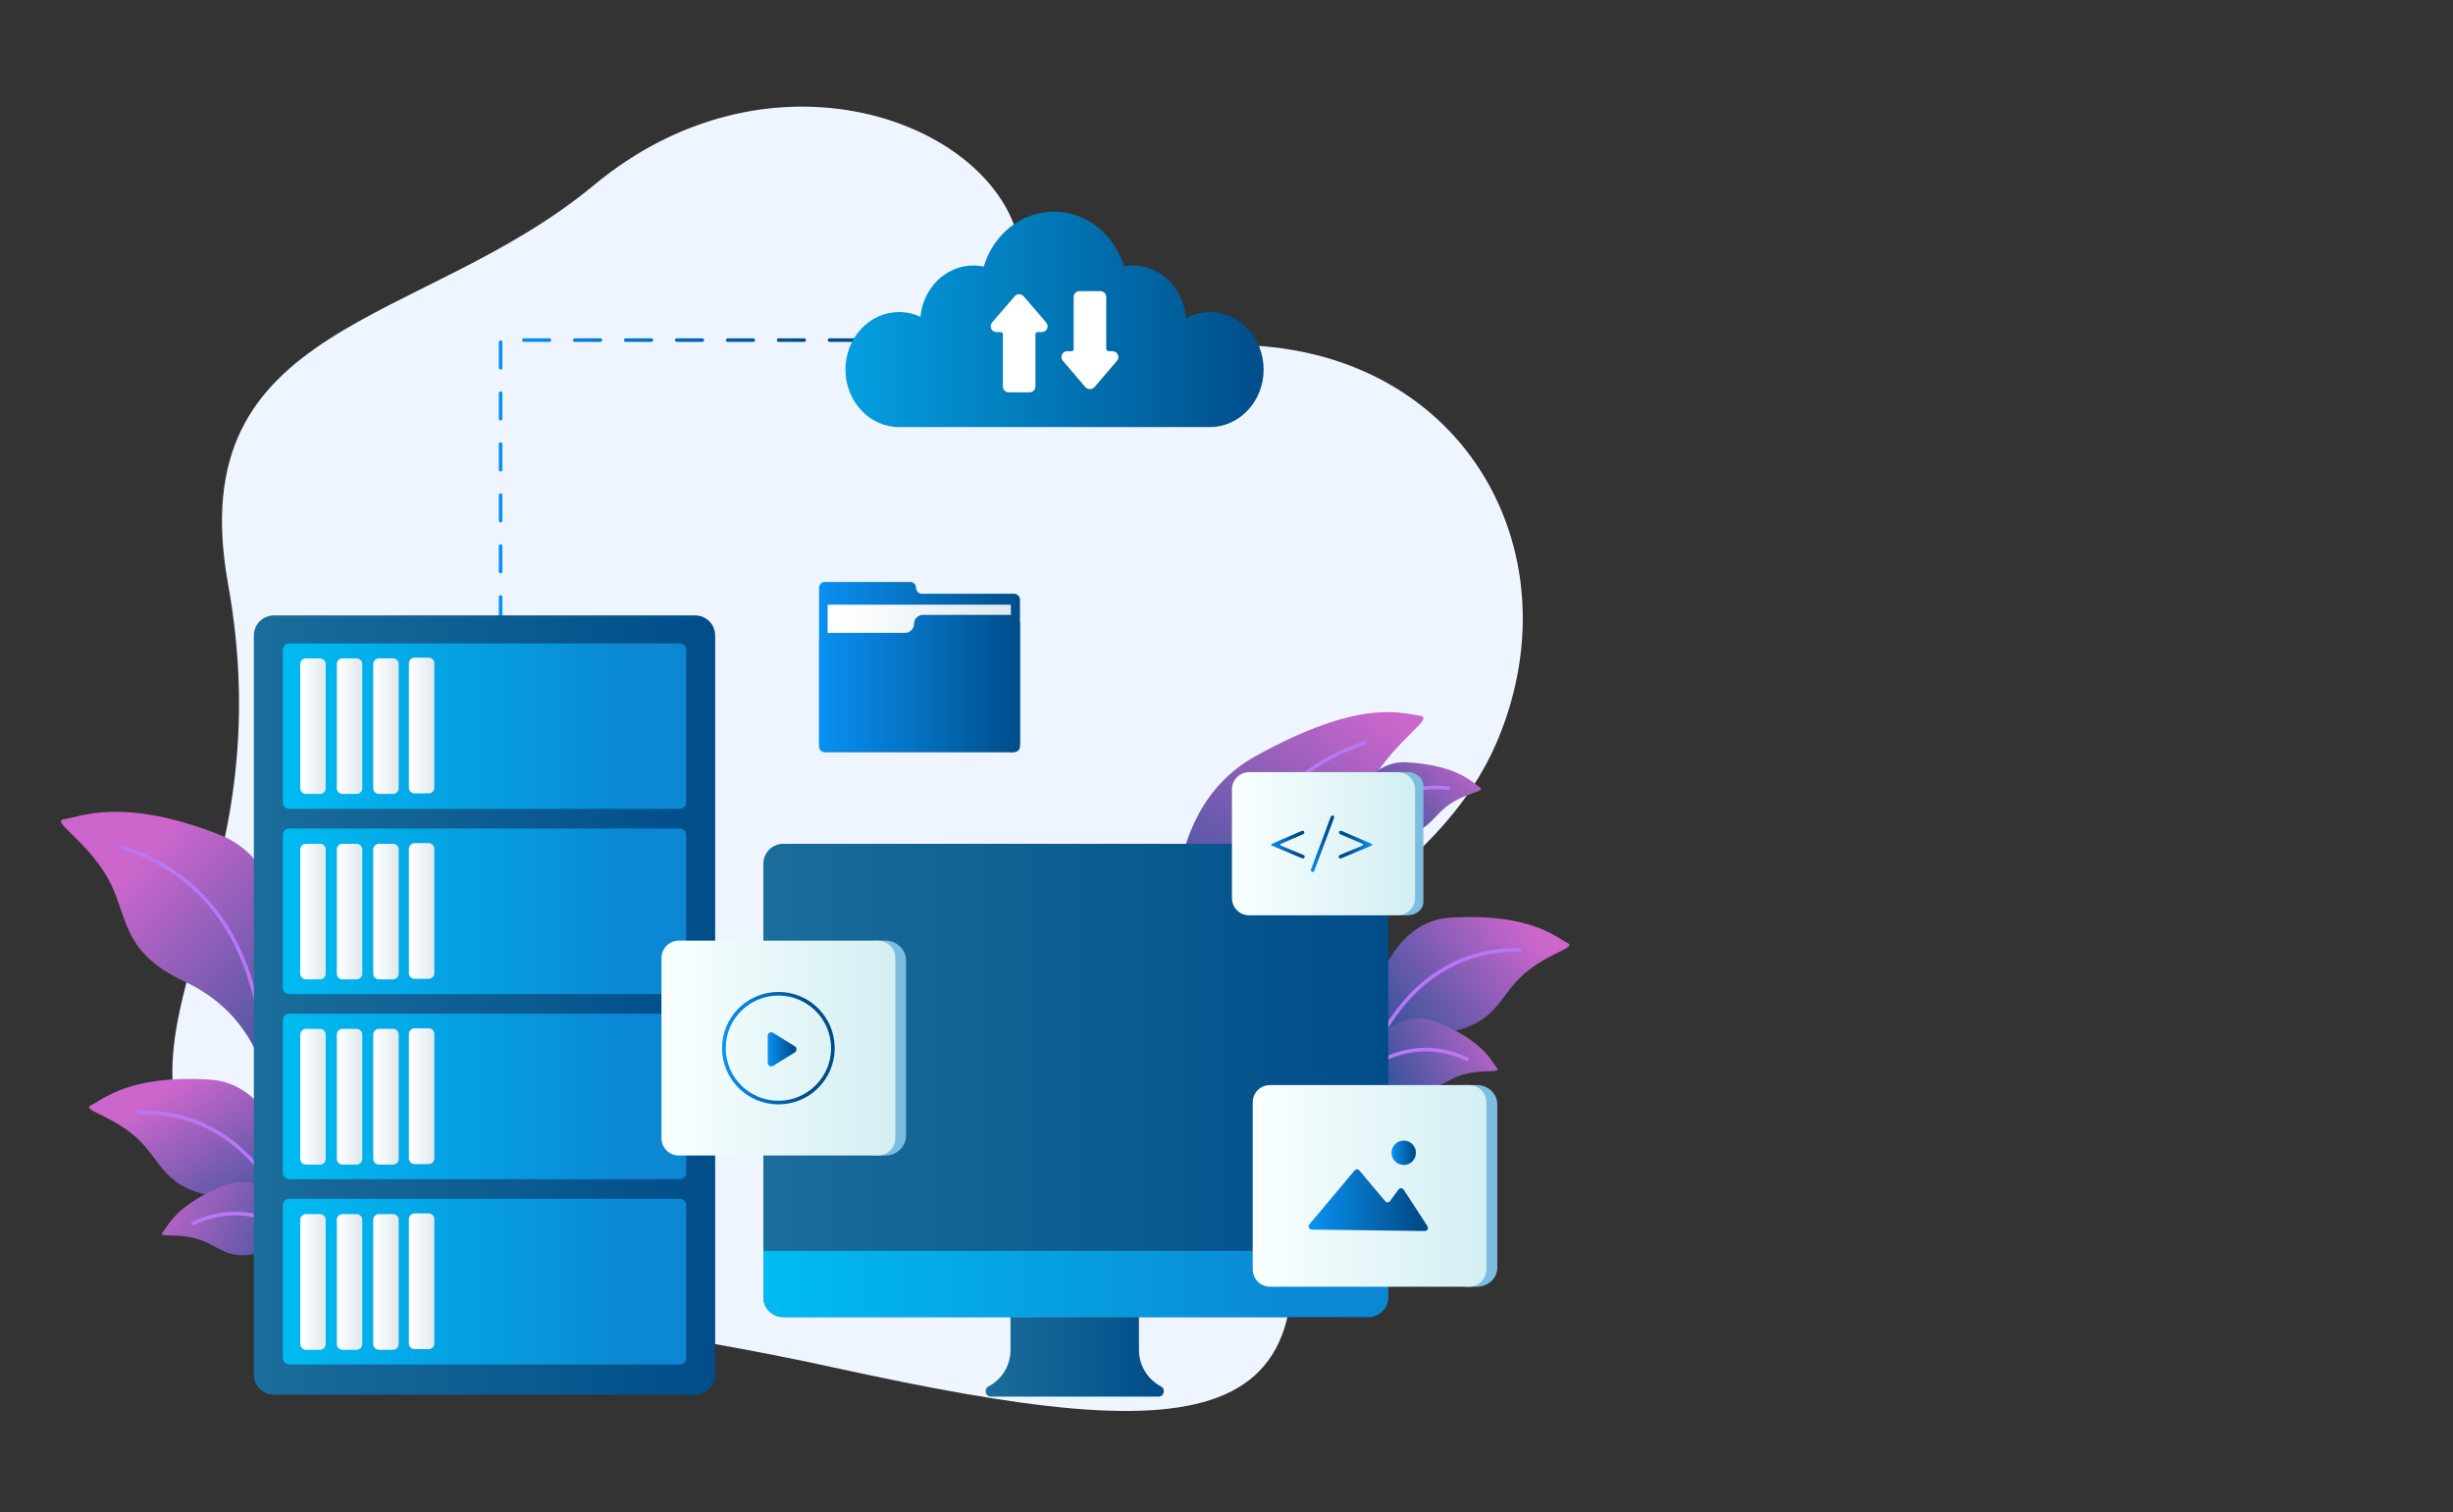 <svg version="1.2" xmlns="http://www.w3.org/2000/svg" viewBox="0 0 1348 831" width="1348" height="831"><rect x="0" y="0" width="1348" height="831" fill="#333333" stroke="none"/><defs><linearGradient id="P" gradientUnits="userSpaceOnUse"/><linearGradient id="g1" x2="1" href="#P" gradientTransform="matrix(710.393,105.496,-101.139,681.051,160.748,15.3)"><stop offset="0" stop-color="#eff5ff"/><stop offset="1" stop-color="#eff5ff"/></linearGradient><linearGradient id="g2" x2="1" href="#P" gradientTransform="matrix(222.813,0,0,166.636,275.104,186.928)"><stop stop-color="#0a91f2"/><stop offset=".75" stop-color="#004d8a"/></linearGradient><linearGradient id="g3" x2="1" href="#P" gradientTransform="matrix(NaN,NaN,NaN,NaN,NaN,NaN)"><stop stop-color="#0a91f2"/><stop offset=".75" stop-color="#004d8a"/></linearGradient><linearGradient id="g4" x2="1" href="#P" gradientTransform="matrix(NaN,NaN,NaN,NaN,NaN,NaN)"><stop stop-color="#0a91f2"/><stop offset=".75" stop-color="#004d8a"/></linearGradient><linearGradient id="g5" x2="1" href="#P" gradientTransform="matrix(NaN,NaN,NaN,NaN,NaN,NaN)"><stop stop-color="#0a91f2"/><stop offset=".75" stop-color="#004d8a"/></linearGradient><linearGradient id="g6" x2="1" href="#P" gradientTransform="matrix(116.727,-185.823,71.939,45.189,542.601,513.732)"><stop offset=".03" stop-color="#004d8a"/><stop offset="1" stop-color="#c6c"/></linearGradient><linearGradient id="g7" x2="1" href="#P" gradientTransform="matrix(72.428,-67.523,37.325,40.037,718.022,457.29)"><stop offset=".03" stop-color="#004d8a"/><stop offset="1" stop-color="#c6c"/></linearGradient><linearGradient id="g8" x2="1" href="#P" gradientTransform="matrix(102.715,-84.419,38.704,47.093,706.321,556.939)"><stop offset=".03" stop-color="#004d8a"/><stop offset="1" stop-color="#c6c"/></linearGradient><linearGradient id="g9" x2="1" href="#P" gradientTransform="matrix(89.744,-41.848,23.133,49.608,724.49,580.868)"><stop offset=".03" stop-color="#004d8a"/><stop offset="1" stop-color="#c6c"/></linearGradient><linearGradient id="g10" x2="1" href="#P" gradientTransform="matrix(144.673,141.844,-64.698,65.988,138.868,409.075)"><stop offset="0" stop-color="#c6c"/><stop offset=".98" stop-color="#004d8a"/></linearGradient><linearGradient id="g11" x2="1" href="#P" gradientTransform="matrix(68.659,107.217,-68.889,44.114,130.097,574.241)"><stop offset="0" stop-color="#c6c"/><stop offset=".98" stop-color="#004d8a"/></linearGradient><linearGradient id="g12" x2="1" href="#P" gradientTransform="matrix(115.277,56.218,-31.692,64.986,95.906,626.572)"><stop offset="0" stop-color="#c6c"/><stop offset=".98" stop-color="#004d8a"/></linearGradient><linearGradient id="g13" x2="1" href="#P" gradientTransform="matrix(253.531,0,0,428.3,139.488,338.159)"><stop stop-color="#1b6d9b"/><stop offset="1" stop-color="#004d8a"/></linearGradient><linearGradient id="g14" x2="1" href="#P" gradientTransform="matrix(221.692,0,0,90.951,155.407,455.317)"><stop offset="0" stop-color="#00bbf2"/><stop offset=".87" stop-color="#0b87d3"/></linearGradient><linearGradient id="g15" x2="1" href="#P" gradientTransform="matrix(221.692,0,0,90.951,155.407,353.564)"><stop offset="0" stop-color="#00bbf2"/><stop offset=".87" stop-color="#0b87d3"/></linearGradient><linearGradient id="g16" x2="1" href="#P" gradientTransform="matrix(221.692,0,0,90.951,155.407,658.823)"><stop offset="0" stop-color="#00bbf2"/><stop offset=".87" stop-color="#0b87d3"/></linearGradient><linearGradient id="g17" x2="1" href="#P" gradientTransform="matrix(221.692,0,0,90.951,155.407,557.07)"><stop offset="0" stop-color="#00bbf2"/><stop offset=".87" stop-color="#0b87d3"/></linearGradient><linearGradient id="g18" x2="1" href="#P" gradientTransform="matrix(13.983,0,0,74.575,165.035,361.752)"><stop offset=".06" stop-color="#fff"/><stop offset="1" stop-color="#dfe9ed"/></linearGradient><linearGradient id="g19" x2="1" href="#P" gradientTransform="matrix(13.983,0,0,74.575,185.082,361.752)"><stop offset=".06" stop-color="#fff"/><stop offset="1" stop-color="#dfe9ed"/></linearGradient><linearGradient id="g20" x2="1" href="#P" gradientTransform="matrix(13.983,0,0,74.575,205.142,361.752)"><stop offset=".06" stop-color="#fff"/><stop offset="1" stop-color="#dfe9ed"/></linearGradient><linearGradient id="g21" x2="1" href="#P" gradientTransform="matrix(NaN,NaN,NaN,NaN,NaN,NaN)"><stop offset=".06" stop-color="#fff"/><stop offset="1" stop-color="#dfe9ed"/></linearGradient><linearGradient id="g22" x2="1" href="#P" gradientTransform="matrix(NaN,NaN,NaN,NaN,NaN,NaN)"><stop offset=".06" stop-color="#fff"/><stop offset="1" stop-color="#dfe9ed"/></linearGradient><linearGradient id="g23" x2="1" href="#P" gradientTransform="matrix(NaN,NaN,NaN,NaN,NaN,NaN)"><stop offset=".06" stop-color="#fff"/><stop offset="1" stop-color="#dfe9ed"/></linearGradient><linearGradient id="g24" x2="1" href="#P" gradientTransform="matrix(13.983,0,0,74.574,224.73,361.421)"><stop offset=".06" stop-color="#fff"/><stop offset="1" stop-color="#dfe9ed"/></linearGradient><linearGradient id="g25" x2="1" href="#P" gradientTransform="matrix(13.983,0,0,74.574,165.035,463.67)"><stop offset=".06" stop-color="#fff"/><stop offset="1" stop-color="#dfe9ed"/></linearGradient><linearGradient id="g26" x2="1" href="#P" gradientTransform="matrix(13.983,0,0,74.574,185.082,463.67)"><stop offset=".06" stop-color="#fff"/><stop offset="1" stop-color="#dfe9ed"/></linearGradient><linearGradient id="g27" x2="1" href="#P" gradientTransform="matrix(13.983,0,0,74.574,205.142,463.67)"><stop offset=".06" stop-color="#fff"/><stop offset="1" stop-color="#dfe9ed"/></linearGradient><linearGradient id="g28" x2="1" href="#P" gradientTransform="matrix(NaN,NaN,NaN,NaN,NaN,NaN)"><stop offset=".06" stop-color="#fff"/><stop offset="1" stop-color="#dfe9ed"/></linearGradient><linearGradient id="g29" x2="1" href="#P" gradientTransform="matrix(NaN,NaN,NaN,NaN,NaN,NaN)"><stop offset=".06" stop-color="#fff"/><stop offset="1" stop-color="#dfe9ed"/></linearGradient><linearGradient id="g30" x2="1" href="#P" gradientTransform="matrix(NaN,NaN,NaN,NaN,NaN,NaN)"><stop offset=".06" stop-color="#fff"/><stop offset="1" stop-color="#dfe9ed"/></linearGradient><linearGradient id="g31" x2="1" href="#P" gradientTransform="matrix(13.983,0,0,74.574,224.73,463.34)"><stop offset=".06" stop-color="#fff"/><stop offset="1" stop-color="#dfe9ed"/></linearGradient><linearGradient id="g32" x2="1" href="#P" gradientTransform="matrix(13.983,0,0,74.575,165.035,565.424)"><stop offset=".06" stop-color="#fff"/><stop offset="1" stop-color="#dfe9ed"/></linearGradient><linearGradient id="g33" x2="1" href="#P" gradientTransform="matrix(13.983,0,0,74.575,185.082,565.424)"><stop offset=".06" stop-color="#fff"/><stop offset="1" stop-color="#dfe9ed"/></linearGradient><linearGradient id="g34" x2="1" href="#P" gradientTransform="matrix(13.983,0,0,74.575,205.142,565.424)"><stop offset=".06" stop-color="#fff"/><stop offset="1" stop-color="#dfe9ed"/></linearGradient><linearGradient id="g35" x2="1" href="#P" gradientTransform="matrix(NaN,NaN,NaN,NaN,NaN,NaN)"><stop offset=".06" stop-color="#fff"/><stop offset="1" stop-color="#dfe9ed"/></linearGradient><linearGradient id="g36" x2="1" href="#P" gradientTransform="matrix(NaN,NaN,NaN,NaN,NaN,NaN)"><stop offset=".06" stop-color="#fff"/><stop offset="1" stop-color="#dfe9ed"/></linearGradient><linearGradient id="g37" x2="1" href="#P" gradientTransform="matrix(NaN,NaN,NaN,NaN,NaN,NaN)"><stop offset=".06" stop-color="#fff"/><stop offset="1" stop-color="#dfe9ed"/></linearGradient><linearGradient id="g38" x2="1" href="#P" gradientTransform="matrix(13.983,0,0,74.574,224.73,565.093)"><stop offset=".06" stop-color="#fff"/><stop offset="1" stop-color="#dfe9ed"/></linearGradient><linearGradient id="g39" x2="1" href="#P" gradientTransform="matrix(13.983,0,0,74.575,165.035,667.177)"><stop offset=".06" stop-color="#fff"/><stop offset="1" stop-color="#dfe9ed"/></linearGradient><linearGradient id="g40" x2="1" href="#P" gradientTransform="matrix(13.983,0,0,74.575,185.082,667.177)"><stop offset=".06" stop-color="#fff"/><stop offset="1" stop-color="#dfe9ed"/></linearGradient><linearGradient id="g41" x2="1" href="#P" gradientTransform="matrix(13.983,0,0,74.575,205.142,667.177)"><stop offset=".06" stop-color="#fff"/><stop offset="1" stop-color="#dfe9ed"/></linearGradient><linearGradient id="g42" x2="1" href="#P" gradientTransform="matrix(NaN,NaN,NaN,NaN,NaN,NaN)"><stop offset=".06" stop-color="#fff"/><stop offset="1" stop-color="#dfe9ed"/></linearGradient><linearGradient id="g43" x2="1" href="#P" gradientTransform="matrix(NaN,NaN,NaN,NaN,NaN,NaN)"><stop offset=".06" stop-color="#fff"/><stop offset="1" stop-color="#dfe9ed"/></linearGradient><linearGradient id="g44" x2="1" href="#P" gradientTransform="matrix(NaN,NaN,NaN,NaN,NaN,NaN)"><stop offset=".06" stop-color="#fff"/><stop offset="1" stop-color="#dfe9ed"/></linearGradient><linearGradient id="g45" x2="1" href="#P" gradientTransform="matrix(13.983,0,0,74.575,224.73,666.846)"><stop offset=".06" stop-color="#fff"/><stop offset="1" stop-color="#dfe9ed"/></linearGradient><linearGradient id="g46" x2="1" href="#P" gradientTransform="matrix(343.464,0,0,260.176,419.475,463.67)"><stop stop-color="#1b6d9b"/><stop offset="1" stop-color="#004d8a"/></linearGradient><clipPath clipPathUnits="userSpaceOnUse" id="cp1"><path d="m747.18 676.4h-311.94c-2.5 0-4.52-2.02-4.52-4.52v-191.79c0-2.5 2.02-4.52 4.52-4.52h311.94c2.49 0 4.52 2.02 4.52 4.52v191.79c0 2.5-2.03 4.52-4.52 4.52z"/></clipPath><linearGradient id="g47" x2="1" href="#P" gradientTransform="matrix(343.464,0,0,36.488,419.475,687.358)"><stop offset="0" stop-color="#00bbf2"/><stop offset=".87" stop-color="#0b87d3"/></linearGradient><linearGradient id="g48" x2="1" href="#P" gradientTransform="matrix(97.936,0,0,43.627,541.644,723.846)"><stop stop-color="#1b6d9b"/><stop offset="1" stop-color="#004d8a"/></linearGradient><linearGradient id="g49" x2="1" href="#P" gradientTransform="matrix(229.745,0,0,118.349,464.626,116.346)"><stop offset="0" stop-color="#049fe1"/><stop offset="1" stop-color="#004d8a"/></linearGradient><linearGradient id="g50" x2="1" href="#P" gradientTransform="matrix(155.694,0,0,143.1,363.516,516.938)"><stop stop-color="#faffff"/><stop offset="1" stop-color="#caebef"/></linearGradient><linearGradient id="g51" x2="1" href="#P" gradientTransform="matrix(59.866,0,0,59.866,397.827,546.052)"><stop stop-color="#0a91f2"/><stop offset=".75" stop-color="#004d8a"/></linearGradient><linearGradient id="g52" x2="1" href="#P" gradientTransform="matrix(19.184,0,0,22.73,421.897,567.264)"><stop stop-color="#0a91f2"/><stop offset=".75" stop-color="#004d8a"/></linearGradient><linearGradient id="g53" x2="1" href="#P" gradientTransform="matrix(155.694,0,0,134.279,688.36,596.253)"><stop stop-color="#faffff"/><stop offset="1" stop-color="#caebef"/></linearGradient><linearGradient id="g54" x2="1" href="#P" gradientTransform="matrix(79.492,0,0,41.083,719.124,642.596)"><stop stop-color="#0a91f2"/><stop offset=".75" stop-color="#004d8a"/></linearGradient><linearGradient id="g55" x2="1" href="#P" gradientTransform="matrix(16.212,0,0,16.212,764.697,626.781)"><stop stop-color="#0a91f2"/><stop offset=".75" stop-color="#004d8a"/></linearGradient><linearGradient id="g56" x2="1" href="#P" gradientTransform="matrix(121.921,0,0,95.425,676.975,424.295)"><stop stop-color="#faffff"/><stop offset="1" stop-color="#caebef"/></linearGradient><linearGradient id="g57" x2="1" href="#P" gradientTransform="matrix(12.851,0,0,31.056,720.36,448.142)"><stop stop-color="#0a91f2"/><stop offset=".75" stop-color="#004d8a"/></linearGradient><linearGradient id="g58" x2="1" href="#P" gradientTransform="matrix(18.447,0,0,15.279,698.527,456.483)"><stop stop-color="#0a91f2"/><stop offset=".75" stop-color="#004d8a"/></linearGradient><linearGradient id="g59" x2="1" href="#P" gradientTransform="matrix(-18.447,0,0,-15.279,754.056,456.483)"><stop stop-color="#0a91f2"/><stop offset=".75" stop-color="#004d8a"/></linearGradient><linearGradient id="g60" x2="1" href="#P" gradientTransform="matrix(110.367,0,0,93.61,450.094,319.812)"><stop stop-color="#0a91f2"/><stop offset="1" stop-color="#004d8a"/></linearGradient><linearGradient id="g61" x2="1" href="#P" gradientTransform="matrix(100.731,0,0,81.093,454.758,332.329)"><stop offset=".06" stop-color="#fff"/><stop offset="1" stop-color="#dfe9ed"/></linearGradient><linearGradient id="g62" x2="1" href="#P" gradientTransform="matrix(110.367,0,0,75.569,450.094,337.853)"><stop stop-color="#0a91f2"/><stop offset="1" stop-color="#004d8a"/></linearGradient></defs><style>.a{fill:url(#g1)}.b{fill:none;stroke:url(#g2);stroke-linecap:round;stroke-miterlimit:10;stroke-width:2;stroke-dasharray:14}.c{fill:none;stroke:url(#g3);stroke-linecap:round;stroke-miterlimit:10;stroke-width:2}.d{fill:none;stroke:url(#g4);stroke-linecap:round;stroke-miterlimit:10;stroke-width:2;stroke-dasharray:14.583,14.583}.e{fill:none;stroke:url(#g5);stroke-linecap:round;stroke-miterlimit:10;stroke-width:2}.f{fill:url(#g6)}.g{fill:none;stroke:#b877f5;stroke-linecap:round;stroke-miterlimit:10;stroke-width:2}.h{fill:url(#g7)}.i{fill:url(#g8)}.j{fill:url(#g9)}.k{fill:url(#g10)}.l{fill:url(#g11)}.m{fill:url(#g12)}.n{fill:url(#g13)}.o{fill:url(#g14)}.p{fill:url(#g15)}.q{fill:url(#g16)}.r{fill:url(#g17)}.s{fill:url(#g18)}.t{fill:url(#g19)}.u{fill:url(#g20)}.v{fill:none;stroke:url(#g21);stroke-linecap:round;stroke-linejoin:round;stroke-width:14}.w{fill:none;stroke:url(#g22);stroke-linecap:round;stroke-linejoin:round;stroke-width:14}.x{fill:none;stroke:url(#g23);stroke-linecap:round;stroke-linejoin:round;stroke-width:14}.y{fill:url(#g24)}.z{fill:url(#g25)}.A{fill:url(#g26)}.B{fill:url(#g27)}.C{fill:none;stroke:url(#g28);stroke-linecap:round;stroke-linejoin:round;stroke-width:14}.D{fill:none;stroke:url(#g29);stroke-linecap:round;stroke-linejoin:round;stroke-width:14}.E{fill:none;stroke:url(#g30);stroke-linecap:round;stroke-linejoin:round;stroke-width:14}.F{fill:url(#g31)}.G{fill:url(#g32)}.H{fill:url(#g33)}.I{fill:url(#g34)}.J{fill:none;stroke:url(#g35);stroke-linecap:round;stroke-linejoin:round;stroke-width:14}.K{fill:none;stroke:url(#g36);stroke-linecap:round;stroke-linejoin:round;stroke-width:14}.L{fill:none;stroke:url(#g37);stroke-linecap:round;stroke-linejoin:round;stroke-width:14}.M{fill:url(#g38)}.N{fill:url(#g39)}.O{fill:url(#g40)}.P{fill:url(#g41)}.Q{fill:none;stroke:url(#g42);stroke-linecap:round;stroke-linejoin:round;stroke-width:14}.R{fill:none;stroke:url(#g43);stroke-linecap:round;stroke-linejoin:round;stroke-width:14}.S{fill:none;stroke:url(#g44);stroke-linecap:round;stroke-linejoin:round;stroke-width:14}.T{fill:url(#g45)}.U{fill:url(#g46)}.V{fill:url(#g47)}.W{fill:url(#g48)}.X{fill:url(#g49)}.Y{fill:#fff}.Z{fill:#7ebde0}.a0{fill:url(#g50)}.a1{fill:none;stroke:url(#g51);stroke-linecap:round;stroke-miterlimit:10;stroke-width:2}.a2{fill:url(#g52)}.a3{fill:url(#g53)}.a4{fill:url(#g54)}.a5{fill:url(#g55)}.a6{fill:url(#g56)}.a7{fill:url(#g57)}.a8{fill:url(#g58)}.a9{fill:url(#g59)}.aa{fill:url(#g60)}.ab{fill:url(#g61)}.ac{fill:url(#g62)}</style><path class="a" d="m558.2 126.3c25.4 77.4 2.2 63.4 118.8 63.3 125.5-0.2 189.4 111.6 146.5 215.9-39.8 96.7-156.1 106.2-127.1 210.9 48.4 174.1-30.8 180.6-238.7 135-182.3-39.9-302.6-30-349.6-112.2-47-82.2 47.3-151.2 17.2-318.4-26-144.6 106.4-140.5 201-219 94.5-78.4 211.5-37.8 231.9 24.5z"/><path class="b" d="m497.9 186.9h-222.8v166.7"/><path class="c" d="m617.5 230.7v7"/><path class="d" d="m617.5 252.3v226"/><path class="e" d="m617.5 485.6v7"/><path class="f" d="m647.3 531.9c0 0-15.6-84.2 42.7-116.4 58.1-32.1 80.1-23.4 89.8-22.3 9.7 1.1-12 12.1-26.2 36.4-14.1 24.3-7.5 47.9-49.1 67.6-41.6 19.8-49 56.5-49 56.5z"/><path class="g" d="m674.4 529.6c0 0-7.3-94.6 75.6-121.3"/><path class="h" d="m736.1 462.5c0 0 8.3-45.2 36.8-43.6 28.6 1.6 36.8 11.6 40.3 13.8 3.6 2.2-6.8 2.6-16.8 9.4-10 6.9-11.7 17.3-31.6 17.4-19.8 0-29.5 13-29.5 13z"/><path class="g" d="m735.3 472.5c0 0 17.1-44.9 60.8-39.3"/><path class="i" d="m748.9 577.6c0 0 4.3-70.6 48.2-73.3 43.9-2.7 58.3 11 64.1 13.8 5.9 2.7-10 5.1-24 17.4-14 12.3-14.8 28.5-45.1 32.3-30.3 3.7-42.7 25.2-42.7 25.2z"/><path class="g" d="m749.4 593c0 0 17.9-71.7 85.7-71"/><path class="j" d="m740.1 591.4c0 0 21.8-40.4 48.5-30.1 26.6 10.4 31.3 22.4 34 25.6 2.7 3.2-7.3 0.3-18.9 3.7-11.6 3.5-16.5 12.9-35.4 6.8-18.9-6.1-32 3.3-32 3.3z"/><path class="g" d="m736.3 600.7c0 0 30-37.5 69.9-18.6"/><path class="k" d="m151 568.9c0 0 23-89.2-30.4-110.2-53.4-21-76.7-9.6-85-8.6-8.4 1 10.4 10.3 22.9 31.2 12.4 20.9 6.8 41.3 42.9 58.1 36.1 16.7 42.8 48.4 42.8 48.4z"/><path class="g" d="m144.2 587.8c0 0 6.5-96.1-77.8-122.4"/><path class="l" d="m164.3 667.7c0 0-4.4-71.6-49-74.4-44.6-2.8-59.1 11.2-65.1 14-5.9 2.7 10.3 5.1 24.5 17.6 14.2 12.5 14.9 29 45.7 32.8 30.8 3.8 43.3 25.6 43.3 25.6z"/><path class="g" d="m163.7 683.3c0 0-18.1-72.8-87-72.1"/><path class="m" d="m173.2 681.8c0 0-22.1-41.1-49.2-30.6-27 10.5-31.8 22.7-34.6 26-2.7 3.2 7.5 0.2 19.3 3.7 11.8 3.5 16.7 13.1 35.9 6.9 19.2-6.2 32.5 3.3 32.5 3.3z"/><path class="g" d="m177.1 691.1c0 0-30.5-38-71-18.8"/><path class="n" d="m382 766.5h-231.4c-6.2 0-11.1-5-11.1-11.1v-406.2c0-6.1 4.9-11 11.1-11h231.4c6.1 0 11 4.9 11 11v406.2c0 6.1-4.9 11.1-11 11.1z"/><path class="o" d="m373.5 546.3h-214.5c-2 0-3.6-1.7-3.6-3.7v-83.7c0-2 1.6-3.6 3.6-3.6h214.5c2 0 3.6 1.6 3.6 3.6v83.7c0 2-1.6 3.7-3.6 3.7z"/><path class="p" d="m373.5 444.5h-214.5c-2 0-3.6-1.6-3.6-3.6v-83.7c0-2 1.6-3.6 3.6-3.6h214.5c2 0 3.6 1.6 3.6 3.6v83.7c0 2-1.6 3.6-3.6 3.6z"/><path class="q" d="m373.5 749.8h-214.5c-2 0-3.6-1.6-3.6-3.6v-83.8c0-2 1.6-3.6 3.6-3.6h214.5c2 0 3.6 1.6 3.6 3.6v83.8c0 2-1.6 3.6-3.6 3.6z"/><path class="r" d="m373.5 648h-214.5c-2 0-3.6-1.6-3.6-3.6v-83.7c0-2 1.6-3.6 3.6-3.6h214.5c2 0 3.6 1.6 3.6 3.6v83.7c0 2-1.6 3.6-3.6 3.6z"/><path class="s" d="m175.9 436.3h-7.7c-1.7 0-3.2-1.4-3.2-3.1v-68.3c0-1.7 1.5-3.1 3.2-3.1h7.7c1.7 0 3.1 1.4 3.1 3.1v68.3c0 1.7-1.4 3.1-3.1 3.1z"/><path class="t" d="m195.9 436.3h-7.7c-1.7 0-3.1-1.4-3.1-3.1v-68.3c0-1.7 1.4-3.1 3.1-3.1h7.7c1.7 0 3.2 1.4 3.2 3.1v68.3c0 1.7-1.5 3.1-3.2 3.1z"/><path class="u" d="m216 436.3h-7.7c-1.7 0-3.2-1.4-3.2-3.1v-68.3c0-1.7 1.5-3.1 3.2-3.1h7.7c1.7 0 3.1 1.4 3.1 3.1v68.3c0 1.7-1.4 3.1-3.1 3.1z"/><path class="v" d=""/><path class="w" d=""/><path class="x" d=""/><path class="y" d="m235.6 436h-7.7c-1.8 0-3.2-1.4-3.2-3.2v-68.2c0-1.8 1.4-3.2 3.2-3.2h7.7c1.7 0 3.1 1.4 3.1 3.2v68.2c0 1.8-1.4 3.2-3.1 3.2z"/><path class="z" d="m175.9 538.2h-7.7c-1.7 0-3.2-1.4-3.2-3.1v-68.3c0-1.7 1.5-3.1 3.2-3.1h7.7c1.7 0 3.1 1.4 3.1 3.1v68.3c0 1.7-1.4 3.1-3.1 3.1z"/><path class="A" d="m195.9 538.2h-7.7c-1.7 0-3.1-1.4-3.1-3.1v-68.3c0-1.7 1.4-3.1 3.1-3.1h7.7c1.7 0 3.2 1.4 3.2 3.1v68.3c0 1.7-1.5 3.1-3.2 3.1z"/><path class="B" d="m216 538.2h-7.7c-1.7 0-3.2-1.4-3.2-3.1v-68.3c0-1.7 1.5-3.1 3.2-3.1h7.7c1.7 0 3.1 1.4 3.1 3.1v68.3c0 1.7-1.4 3.1-3.1 3.1z"/><path class="C" d=""/><path class="D" d=""/><path class="E" d=""/><path class="F" d="m235.6 537.9h-7.7c-1.8 0-3.2-1.4-3.2-3.1v-68.3c0-1.7 1.4-3.2 3.2-3.2h7.7c1.7 0 3.1 1.5 3.1 3.2v68.3c0 1.7-1.4 3.1-3.1 3.1z"/><path class="G" d="m175.9 640h-7.7c-1.7 0-3.2-1.4-3.2-3.2v-68.2c0-1.8 1.5-3.2 3.2-3.2h7.7c1.7 0 3.1 1.4 3.1 3.2v68.2c0 1.8-1.4 3.2-3.1 3.2z"/><path class="H" d="m195.9 640h-7.7c-1.7 0-3.1-1.4-3.1-3.2v-68.2c0-1.8 1.4-3.2 3.1-3.2h7.7c1.7 0 3.2 1.4 3.2 3.2v68.2c0 1.8-1.5 3.2-3.2 3.2z"/><path class="I" d="m216 640h-7.7c-1.7 0-3.2-1.4-3.2-3.2v-68.2c0-1.8 1.5-3.2 3.2-3.2h7.7c1.7 0 3.1 1.4 3.1 3.2v68.2c0 1.8-1.4 3.2-3.1 3.2z"/><path class="J" d=""/><path class="K" d=""/><path class="L" d=""/><path class="M" d="m235.6 639.7h-7.7c-1.8 0-3.2-1.4-3.2-3.2v-68.2c0-1.8 1.4-3.2 3.2-3.2h7.7c1.7 0 3.1 1.4 3.1 3.2v68.2c0 1.8-1.4 3.2-3.1 3.2z"/><path class="N" d="m175.9 741.8h-7.7c-1.7 0-3.2-1.5-3.2-3.2v-68.3c0-1.7 1.5-3.1 3.2-3.1h7.7c1.7 0 3.1 1.4 3.1 3.1v68.3c0 1.7-1.4 3.2-3.1 3.2z"/><path class="O" d="m195.9 741.8h-7.7c-1.7 0-3.1-1.5-3.1-3.2v-68.3c0-1.7 1.4-3.1 3.1-3.1h7.7c1.7 0 3.2 1.4 3.2 3.1v68.3c0 1.7-1.5 3.2-3.2 3.2z"/><path class="P" d="m216 741.8h-7.7c-1.7 0-3.2-1.5-3.2-3.2v-68.3c0-1.7 1.5-3.1 3.2-3.1h7.7c1.7 0 3.1 1.4 3.1 3.1v68.3c0 1.7-1.4 3.2-3.1 3.2z"/><path class="Q" d=""/><path class="R" d=""/><path class="S" d=""/><path class="T" d="m235.6 741.4h-7.7c-1.8 0-3.2-1.4-3.2-3.1v-68.3c0-1.7 1.4-3.2 3.2-3.2h7.7c1.7 0 3.1 1.5 3.1 3.2v68.3c0 1.7-1.4 3.1-3.1 3.1z"/><path class="U" d="m752 723.8h-321.6c-6 0-10.9-4.9-10.9-10.9v-238.3c0-6 4.9-10.9 10.9-10.9h321.6c6 0 10.9 4.9 10.9 10.9v238.3c0 6-4.9 10.9-10.9 10.9z"/><g clip-path="url(#cp1)"></g><path class="V" d="m752 723.8h-321.6c-6 0-10.9-4.9-10.9-10.9v-25.5h343.4v25.5c0 6-4.9 10.9-10.9 10.9z"/><path class="W" d="m625.9 741.9v-18.1h-70.6v18.1c0 8.4-4.6 16.1-12.1 20-2.7 1.5-1.7 5.6 1.4 5.6h10.7 70.6 10.7c3.1 0 4.1-4.1 1.4-5.6-7.4-3.9-12.1-11.6-12.1-20z"/><path class="X" d="m664.8 171.5c-4.7 0-9.1 1.2-13.1 3.3-1.2-16.1-13.8-28.9-29.2-28.9-1.7 0-3.2 0.2-4.8 0.5-5.2-17.4-20.5-30.1-38.5-30.1-18.1 0-33.4 12.7-38.6 30.2q-2.7-0.6-5.6-0.6c-15.2 0-27.7 12.3-29.2 28.2-3.6-1.7-7.5-2.6-11.7-2.6-16.3 0-29.5 14.1-29.5 31.6 0 17.4 13.2 31.6 29.5 31.6 2.4 0 6.9 0 6.9 0h163.8c16.4 0 29.6-14.2 29.6-31.6 0-17.5-13.2-31.6-29.6-31.6z"/><path class="Y" d="m574.9 177.2l-12.4-14.4c-1.3-1.5-3.6-1.5-4.9 0l-12.4 14.4c-1.8 2.1-0.3 5.3 2.4 5.3h2.5c0.5 0 1 0.5 1 1.1v28.8c0 1.7 1.4 3.2 3.2 3.2h11.5c1.8 0 3.2-1.5 3.2-3.2v-28.8c0-0.6 0.5-1.1 1.1-1.1h2.4c2.8 0 4.2-3.2 2.4-5.3z"/><path class="Y" d="m584.1 198.3l12.4 14.5c1.3 1.4 3.6 1.4 4.9 0l12.4-14.5c1.8-2 0.3-5.3-2.4-5.3h-2c-0.8 0-1.5-0.6-1.5-1.5v-28.3c0-1.8-1.5-3.2-3.2-3.2h-11.5c-1.8 0-3.2 1.4-3.2 3.2v28.8c0 0.6-0.5 1-1.1 1h-2.4c-2.8 0-4.2 3.3-2.4 5.3z"/><path class="Z" d="m486.7 516.9h-8.1c6.2 0 11.2 5 11.2 11.2v95.7c0 6.2-5 11.2-11.2 11.2h8.1c6.2 0 11.2-5 11.2-11.2v-95.7c0-6.2-5-11.2-11.2-11.2z"/><path class="a0" d="m482.5 635h-109.5c-5.2 0-9.5-4.2-9.5-9.5v-99c0-5.3 4.3-9.6 9.5-9.6h109.5c5.2 0 9.5 4.3 9.5 9.6v99c0 5.3-4.3 9.5-9.5 9.5z"/><path class="a1" d="m457.7 576c0 16.5-13.4 29.9-29.9 29.9-16.6 0-30-13.4-30-29.9 0-16.5 13.4-29.9 30-29.9 16.5 0 29.9 13.4 29.9 29.9z"/><path class="a2" d="m421.9 569.2v14.8c0 1.6 1.7 2.5 3 1.7l11.9-7.4c1.2-0.8 1.2-2.6 0-3.3l-11.9-7.4c-1.3-0.9-3 0.1-3 1.6z"/><path class="Z" d="m811.6 596.3h-8.1c6.2 0 11.2 4.7 11.2 10.5v89.8c0 5.8-5 10.5-11.2 10.5h8.1c6.2 0 11.2-4.7 11.2-10.5v-89.8c0-5.8-5-10.5-11.2-10.5z"/><path class="a3" d="m807.3 707.1h-109.4c-5.3 0-9.5-4.3-9.5-9.6v-91.7c0-5.3 4.2-9.5 9.5-9.5h109.4c5.3 0 9.5 4.2 9.5 9.5v91.7c0 5.3-4.2 9.6-9.5 9.6z"/><path class="a4" d="m719.5 672.9l24.9-29.7c0.7-0.8 1.9-0.8 2.6 0l14.2 16.9c0.7 0.9 2.1 0.8 2.7-0.1l4.6-6.3c0.7-1 2.2-0.9 2.9 0.1l13 20c0.8 1.2 0 2.7-1.4 2.7l-62.1-0.8c-1.5 0-2.3-1.7-1.4-2.8z"/><path class="a5" d="m778.1 633.5c0 3.7-3 6.7-6.7 6.7-3.7 0-6.7-3-6.7-6.7 0-3.7 3-6.7 6.7-6.7 3.7 0 6.7 3 6.7 6.7z"/><path class="Z" d="m773.5 424.3h-6.4c4.9 0 8.8 3.3 8.8 7.5v63.8c0 4.1-3.9 7.4-8.8 7.4h6.4c4.8 0 8.7-3.3 8.7-7.4v-63.8c0-4.2-3.9-7.5-8.7-7.5z"/><path class="a6" d="m768.1 503h-81.6c-5.3 0-9.5-4.2-9.5-9.5v-59.7c0-5.2 4.2-9.5 9.5-9.5h81.6c5.2 0 9.5 4.3 9.5 9.5v59.7c0 5.3-4.3 9.5-9.5 9.5z"/><path class="a7" d="m721.3 479.2q-0.1 0-0.3-0.1c-0.5-0.2-0.8-0.7-0.6-1.2l10.9-29.1c0.2-0.5 0.8-0.8 1.3-0.6 0.5 0.2 0.7 0.8 0.5 1.3l-10.9 29.1c-0.1 0.4-0.5 0.6-0.9 0.6z"/><path class="a8" d="m716 471.8q-0.2 0-0.4-0.1l-16.7-7c-0.5-0.2-0.5-0.8 0-1l16.5-7.1c0.5-0.2 1.1 0 1.3 0.5 0.2 0.5 0 1-0.5 1.3l-12.3 5.3c-0.5 0.2-0.5 0.8 0 1l12.5 5.2c0.5 0.2 0.7 0.8 0.5 1.3-0.2 0.3-0.5 0.6-0.9 0.6z"/><path class="a9" d="m736.6 471.8q0.2 0 0.4-0.1l16.7-7c0.5-0.2 0.5-0.8 0-1l-16.5-7.1c-0.5-0.2-1.1 0-1.3 0.5-0.2 0.5 0 1 0.5 1.3l12.3 5.3c0.5 0.2 0.5 0.8 0 1l-12.5 5.2c-0.5 0.2-0.7 0.8-0.5 1.3 0.1 0.3 0.5 0.6 0.9 0.6z"/><path class="aa" d="m503.4 323c0-1.7-1.4-3.2-3.2-3.2h-46.9c-1.8 0-3.2 1.5-3.2 3.2v3.3 7.4 76.5c0 1.8 1.4 3.2 3.2 3.2h103.9c1.8 0 3.3-1.4 3.3-3.2v-80.7c0-1.8-1.5-3.2-3.3-3.2h-50.6c-1.7 0-3.2-1.5-3.2-3.3z"/><path class="ab" d="m555.5 413.4h-100.7v-81.1h100.7z"/><path class="ac" d="m502.3 342.8c0 2.8-2.3 5-5 5h-42.2c-2.8 0-5 2.2-5 5v55.7c0 2.7 2.2 4.9 5 4.9h100.4c2.7 0 5-2.2 5-4.9v-56.1-4.6-5c0-2.7-2.3-4.9-5-4.9h-48.3c-2.7 0-4.9 2.2-4.9 4.9z"/></svg>
